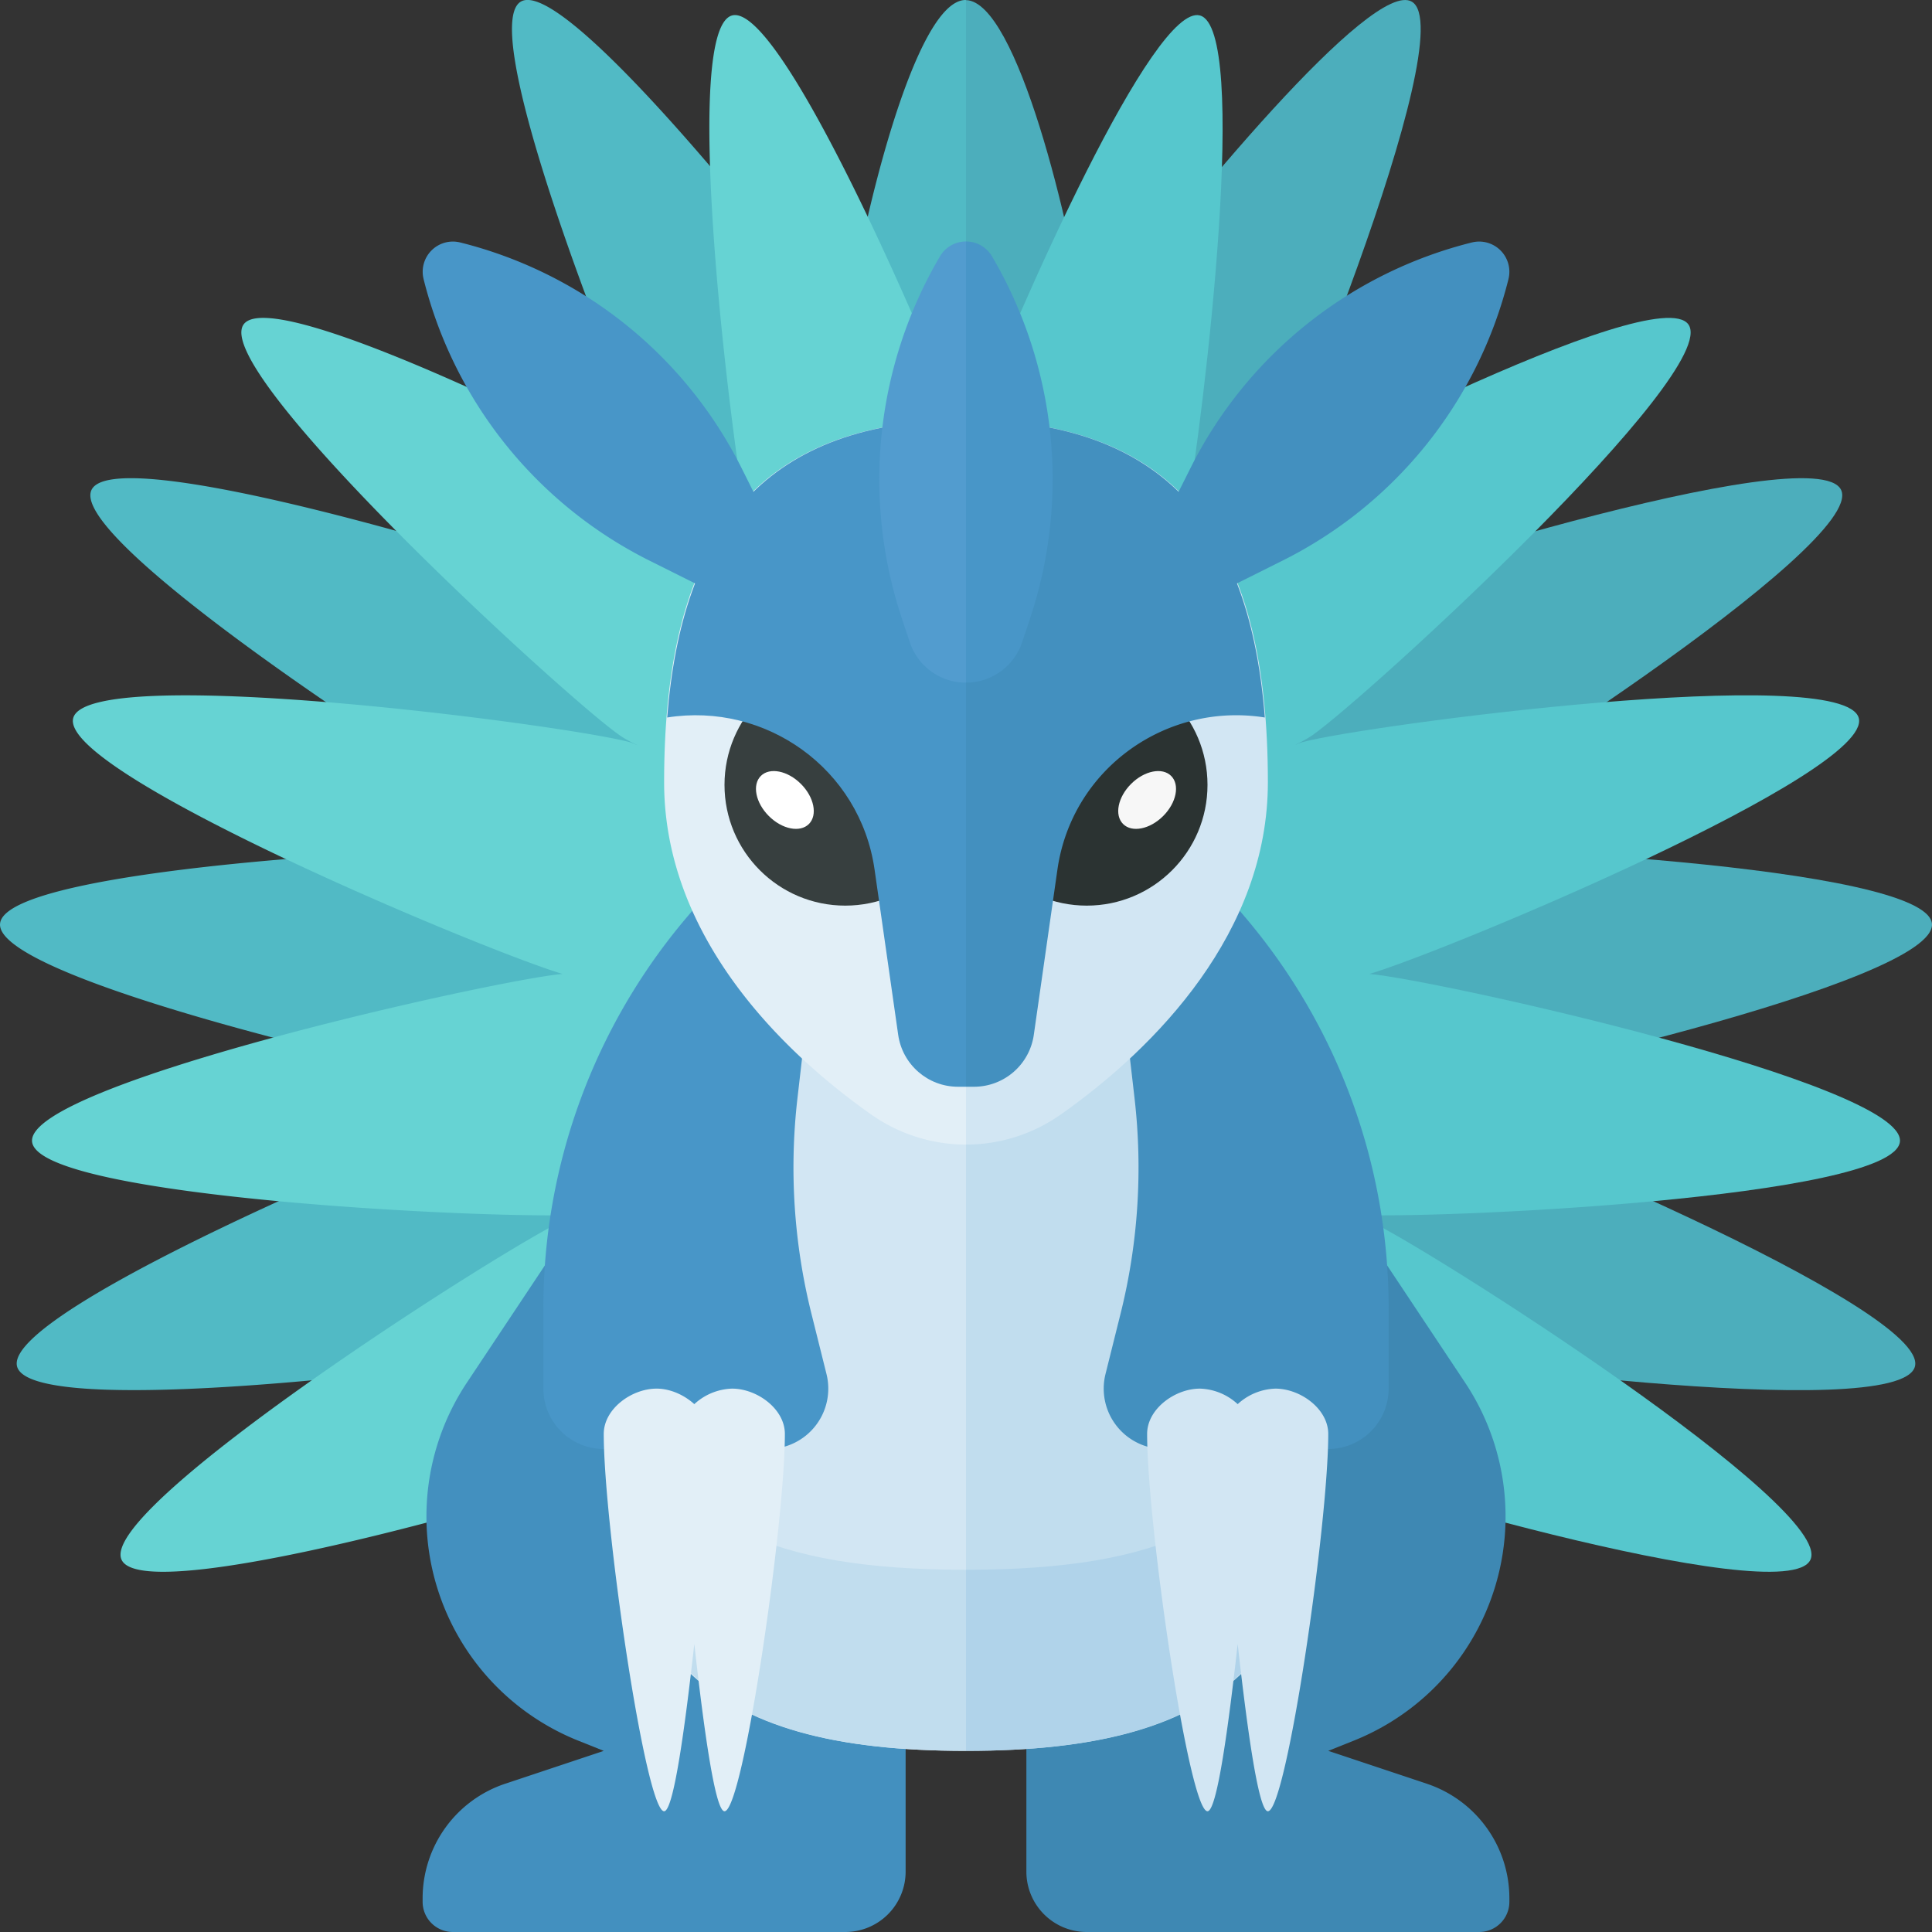 <svg xmlns="http://www.w3.org/2000/svg" width="32" height="32"><rect width="100%" height="100%" fill="#333333" stroke="none"/><path fill="#4CAEBC" d="M22.636 14.04c.09-.028.181-.053.269-.094 1.039-.485 8.01-4.928 7.59-5.83-.42-.902-8.305 1.582-9.345 2.067-.148.069-.28.156-.403.253l-.007.001h-.894c.267-.507.5-.984.67-1.279.573-.993 3.729-8.634 2.867-9.131-.653-.376-3.694 3.294-5.381 5.529C17.743 3.724 16.841.021 16 .002v22.201h6.105c.017.005.032.014.05.019 1.108.297 9.304 1.374 9.562.413.257-.961-7.379-4.127-8.487-4.423-.086-.023-.172-.03-.259-.042 1.397-.166 9.113-1.899 9.028-2.87-.084-.966-7.895-1.334-9.363-1.26z"/><path fill="#51BAC5" d="M16 .002L15.993 0c-.84.001-1.735 3.702-1.993 5.544C12.311 3.307 9.279-.349 8.628.026c-.862.497 2.294 8.138 2.867 9.131.17.295.403.773.671 1.281h-.899a2.081 2.081 0 00-.406-.256c-1.04-.484-8.925-2.968-9.346-2.066s6.551 5.345 7.59 5.83c.088.041.179.066.27.094-1.442-.076-9.29.292-9.374 1.259-.085.97 7.63 2.703 9.028 2.87-.086.012-.172.019-.259.042-1.108.297-8.744 3.462-8.487 4.423.258.961 8.454-.116 9.562-.413.018-.005.033-.014.05-.019H16V.002zM9.646 18.174c-.013-.002-.025-.009-.038-.011.013-.002.025-.007.038-.009v.02z"/><path fill="#66D3D3" d="M16 7.347C15.086 4.996 12.888.052 12.126.256c-.813.218-.113 6.326.264 8.538-1.348-.842-7.83-4.171-8.356-3.419-.55.785 5.32 6.167 6.225 6.8.095.067.195.118.297.166-.045-.015-.085-.037-.132-.05-1.067-.286-8.963-1.323-9.211-.398-.244.91 6.85 3.867 8.103 4.238-1.119.101-8.868 1.823-8.785 2.776.082.943 7.831 1.295 9.084 1.211a1.985 1.985 0 00-.289.101c-1.001.467-7.717 4.748-7.312 5.616.405.869 7.985-1.368 8.986-1.835h5V7.347z"/><path fill="#56C7CD" d="M21 24c1.001.467 8.581 2.704 8.986 1.835.405-.869-6.31-5.149-7.312-5.616-.094-.044-.192-.072-.289-.101 1.253.084 9.001-.268 9.084-1.211.083-.953-7.666-2.675-8.785-2.776 1.253-.371 8.347-3.328 8.103-4.238-.248-.926-8.144.112-9.211.398-.046.012-.087.034-.132.05.101-.048.202-.1.297-.166.905-.634 6.775-6.015 6.225-6.8-.526-.751-7.008 2.577-8.356 3.419.377-2.212 1.076-8.32.264-8.538-.762-.204-2.96 4.739-3.874 7.091V24h5z"/><path fill="#3E88B3" d="M22.838 20.753l1.429 2.148a4 4 0 01-1.845 5.93L22 29l1.632.544A2 2 0 0125 31.442v.058a.5.5 0 01-.5.5H18a1 1 0 01-1-1v-4l5.838-6.247z"/><path fill="#4390BF" d="M9.162 20.753l-1.429 2.148a4 4 0 001.845 5.93L10 29l-1.632.544A2 2 0 007 31.442v.058a.5.5 0 00.5.5H14a1 1 0 001-1v-4l-5.838-6.247z"/><path fill="#D2E6F3" d="M16 13c-4.349 0-6 5.582-6 10s1.651 6 6 6V13z"/><path fill="#C1DDEE" d="M22 23c0-4.418-1.651-10-6-10v16c4.349 0 6-1.582 6-6zm-11.99.252C10.112 27.473 11.737 29 16 29v-3c-3.285 0-4.715-.785-5.99-2.748z"/><path fill="#B0D3EA" d="M16 26v3c4.263 0 5.888-1.527 5.99-5.748C20.715 25.215 19.285 26 16 26z"/><path fill="#4390BF" d="M20.408 14.937l.225.266A9.997 9.997 0 0123 21.663V23a1 1 0 01-1 1h-2.719a1 1 0 01-.97-1.243l.248-.994c.292-1.166.37-2.376.233-3.57l-.316-2.739 1.932-.517z"/><path fill="#D2E6F3" d="M21.125 23a.964.964 0 00-.625.257.964.964 0 00-.625-.257c-.414 0-.875.336-.875.75 0 1.5.692 6.25 1 6.25.158 0 .35-1.424.5-2.772.15 1.348.342 2.772.5 2.772.308 0 1-4.75 1-6.25 0-.414-.461-.75-.875-.75z"/><path fill="#4896C8" d="M11.592 14.937l-.225.266A9.997 9.997 0 009 21.663V23a1 1 0 001 1h2.719a1 1 0 00.97-1.243l-.248-.994a10.004 10.004 0 01-.233-3.57l.316-2.739-1.932-.517z"/><path fill="#E2EFF7" d="M10.875 23c.223 0 .454.102.625.257a.964.964 0 01.625-.257c.414 0 .875.336.875.75 0 1.5-.692 6.25-1 6.25-.158 0-.35-1.424-.5-2.772C11.35 28.576 11.158 30 11 30c-.308 0-1-4.75-1-6.25 0-.414.461-.75.875-.75zM16 6.958c-3.682 0-5 2.213-5 6 0 2.478 1.844 4.381 3.419 5.494a2.735 2.735 0 001.58.506H16v-12z"/><path fill="#D2E6F3" d="M16.001 18.958c.565 0 1.114-.176 1.58-.506C19.156 17.339 21 15.436 21 12.958c0-3.787-1.318-6-5-6v12h.001z"/><path fill="#4390BF" d="M19.187 8.813l1 1 1.059-.529a7.148 7.148 0 003.739-4.661v-.001a.5.5 0 00-.606-.606h-.001a7.148 7.148 0 00-4.661 3.739l-.53 1.058z"/><path fill="#4896C8" d="M12.813 8.813l-1 1-1.059-.529a7.152 7.152 0 01-3.738-4.661v-.001a.5.5 0 01.606-.606h.001a7.148 7.148 0 014.661 3.739l.529 1.058z"/><circle fill="#373F3F" cx="14" cy="13" r="2"/><circle fill="#2B3332" cx="18" cy="13" r="2"/><path fill="#4896C8" d="M11.051 11.884c1.627-.258 3.196.844 3.435 2.521l.391 2.736c.071.493.493.859.99.859H16V6.958c-3.314 0-4.703 1.806-4.949 4.926z"/><path fill="#4390BF" d="M20.949 11.884c-1.627-.258-3.196.844-3.435 2.521l-.391 2.736a1.001 1.001 0 01-.99.859H16V6.958c3.314 0 4.703 1.806 4.949 4.926z"/><path fill="#529CCF" d="M16 4a.496.496 0 00-.429.243l-.001.001a7.29 7.29 0 00-.632 6l.131.393c.133.4.508.67.93.67H16V4z"/><path fill="#4896C8" d="M16.93 10.636l.131-.393a7.29 7.29 0 00-.632-6l-.001-.001A.494.494 0 0016 4v7.306h.001c.422 0 .796-.27.929-.67z"/><ellipse transform="rotate(-45.001 13 13.25)" fill="#FFF" cx="13" cy="13.25" rx=".376" ry=".563"/><ellipse transform="rotate(-45.001 19 13.25)" fill="#F7F7F7" cx="19" cy="13.25" rx=".563" ry=".376"/></svg>